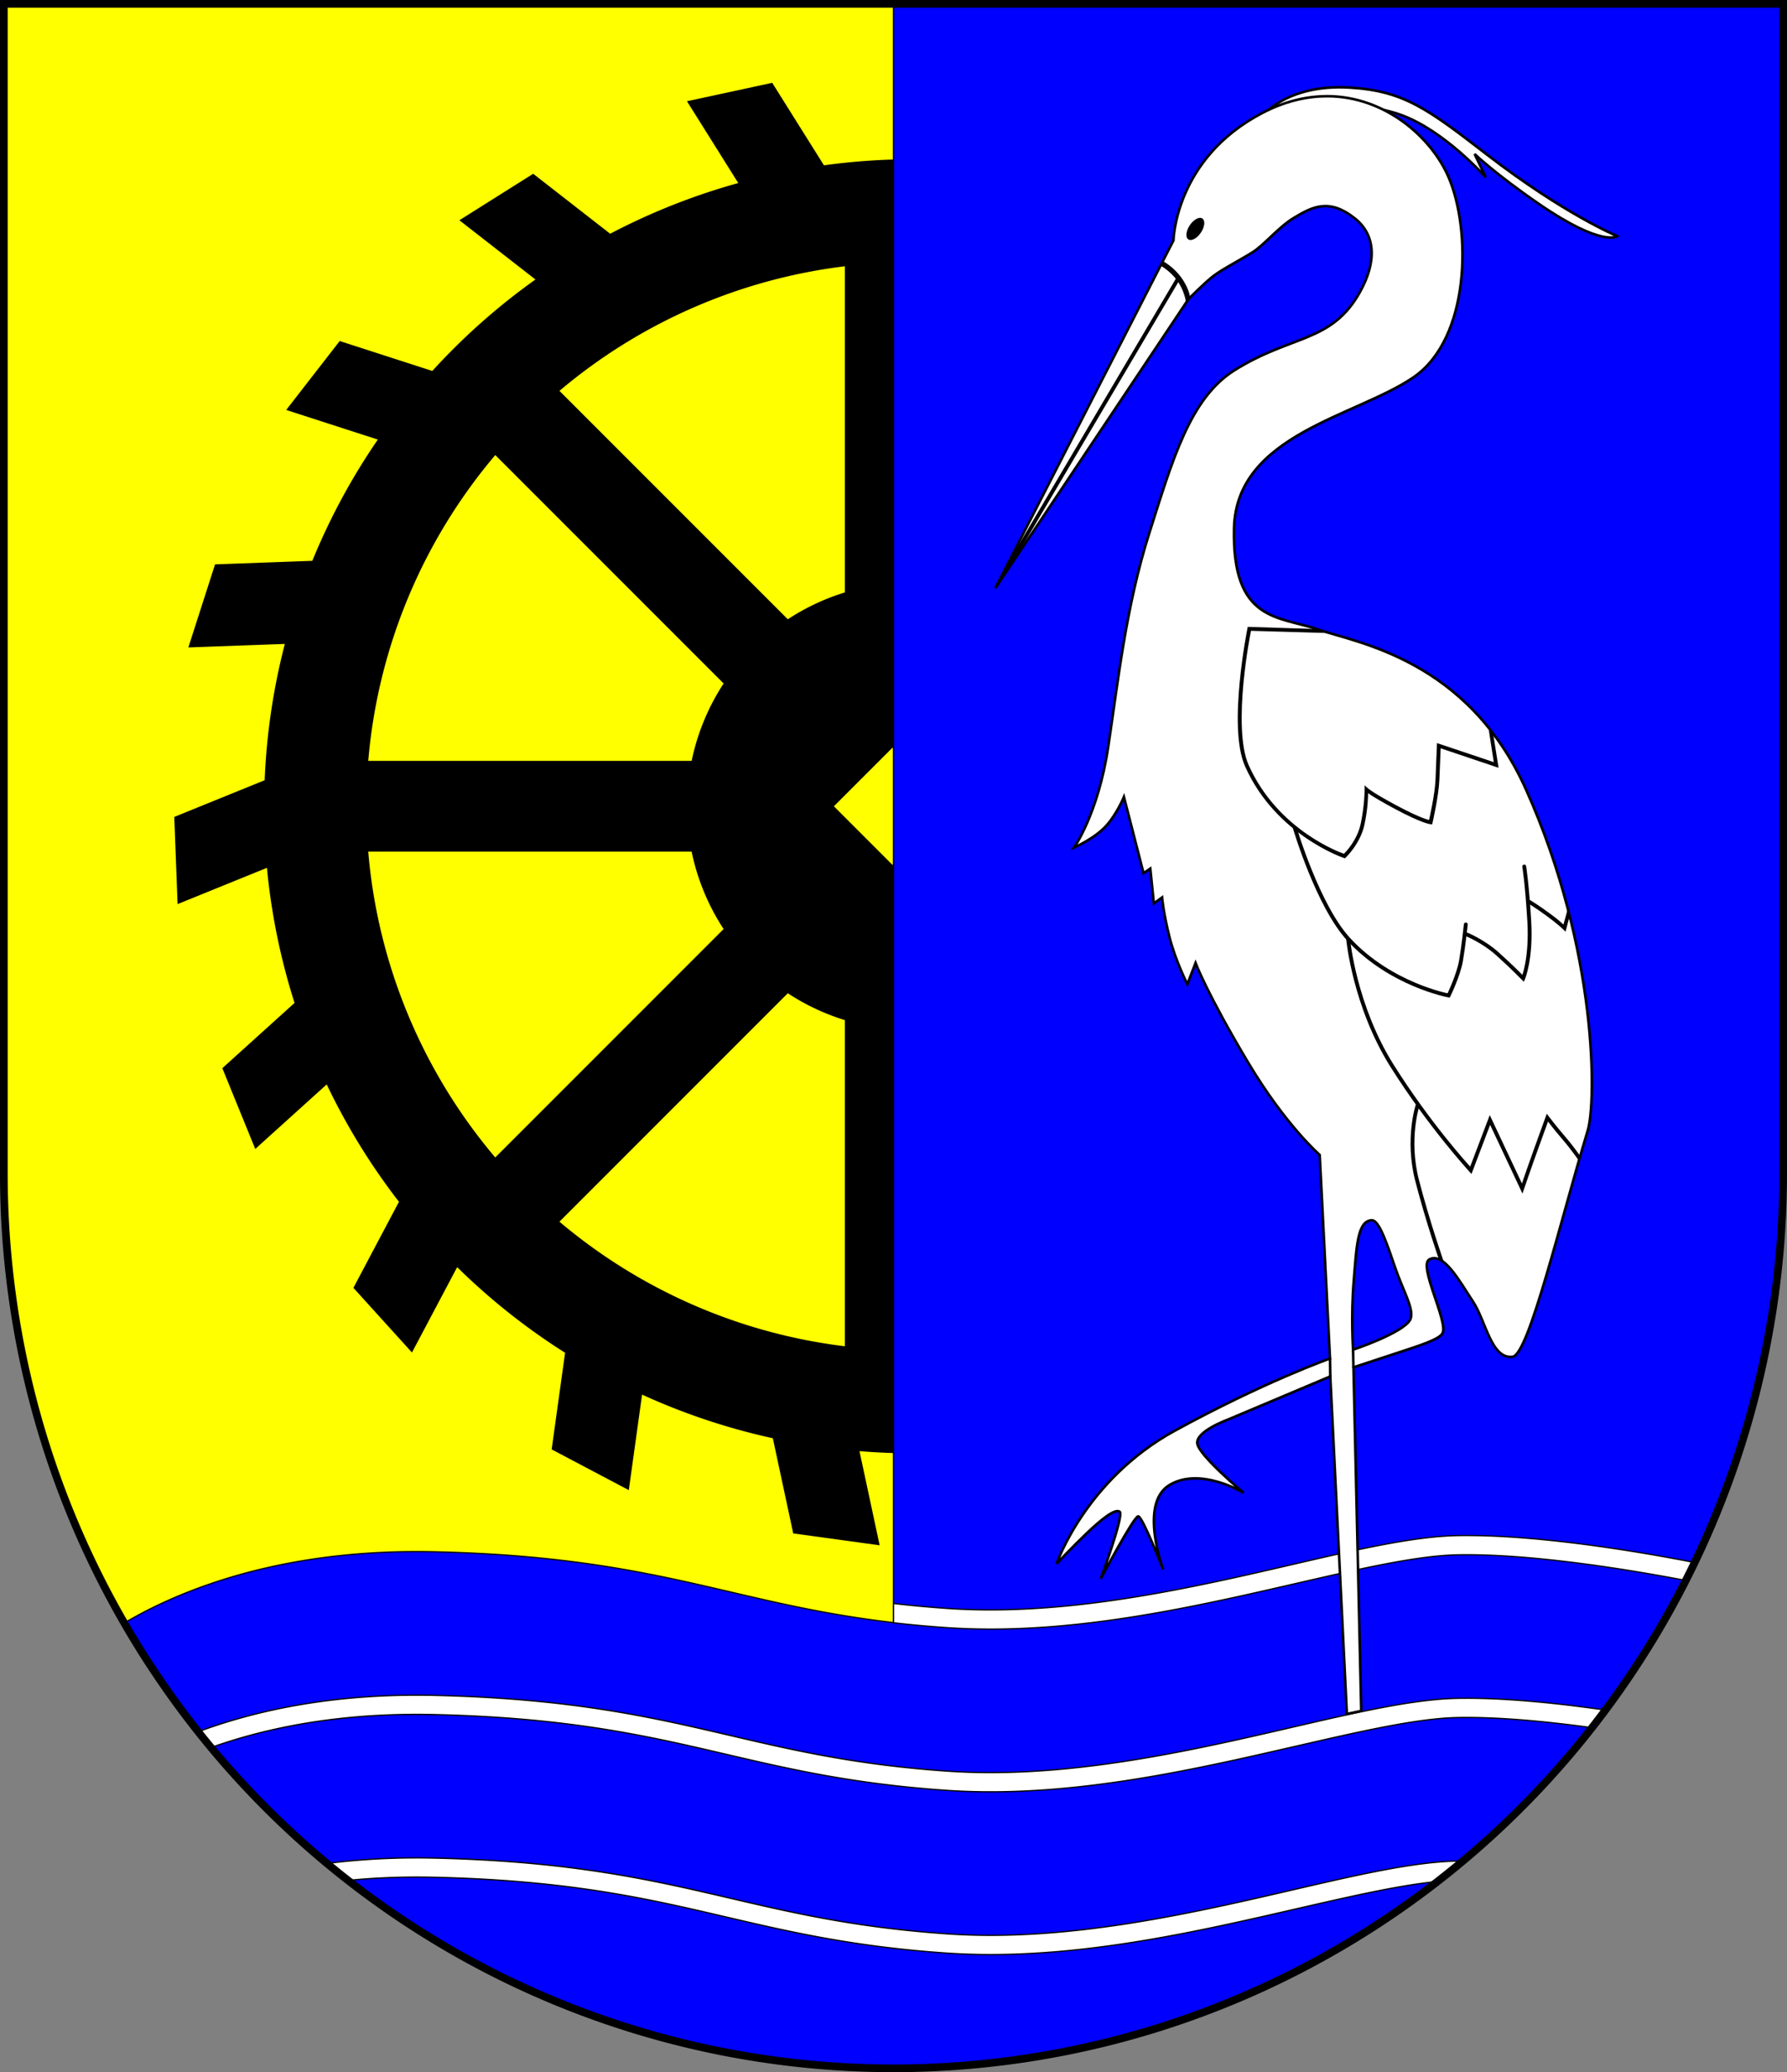 <?xml version="1.0" encoding="UTF-8" standalone="no"?>
<!-- Created with Inkscape (http://www.inkscape.org/) -->

<svg
   width="139.504mm"
   height="161.727mm"
   viewBox="0 0 139.504 161.727"
   version="1.1"
   id="svg1885"
   inkscape:version="1.2.2 (732a01da63, 2022-12-09)"
   sodipodi:docname="Wappen Meyn2.svg"
   xmlns:inkscape="http://www.inkscape.org/namespaces/inkscape"
   xmlns:sodipodi="http://sodipodi.sourceforge.net/DTD/sodipodi-0.dtd"
   xmlns="http://www.w3.org/2000/svg"
   xmlns:svg="http://www.w3.org/2000/svg">
  <rect x="0" y="0" width="139.504" height="161.727" fill="#808080" stroke="none"/>
  <sodipodi:namedview
     id="namedview1887"
     pagecolor="#ffffff"
     bordercolor="#666666"
     borderopacity="1.0"
     inkscape:showpageshadow="2"
     inkscape:pageopacity="0.0"
     inkscape:pagecheckerboard="0"
     inkscape:deskcolor="#d1d1d1"
     inkscape:document-units="mm"
     showgrid="false"
     inkscape:zoom="0.87571326"
     inkscape:cx="264.35594"
     inkscape:cy="306.60721"
     inkscape:current-layer="layer1" />
  <defs
     id="defs1882" />
  <g
     inkscape:label="Ebene 1"
     inkscape:groupmode="layer"
     id="layer1"
     transform="translate(-536.833,-67.637)">
    <g
       id="g1850"
       transform="translate(500.637,-10.403)">
      <path
         id="path1567"
         style="fill:#ffff00;stroke:none;stroke-width:0.6;stroke-linecap:round;stroke-dasharray:none"
         d="m 36.496,78.34 v 91.281 a 69.452,69.845 0 0 0 69.452,69.845 69.452,69.845 0 0 0 69.452,-69.845 V 78.34 Z" />
      <path
         id="path915"
         style="fill:#000000;stroke:#000000;stroke-width:0.3;stroke-linecap:round"
         d="m 96.409,84.673 -6.344,1.369 3.999,6.376 A 50.35,50.35 0 0 0 83.814,96.46 l -6.002,-4.674 -5.493,3.457 5.929,4.617 a 50.35,50.35 0 0 0 -8.258,7.304 l -7.221,-2.333 -3.98,5.127 7.141,2.307 a 50.35,50.35 0 0 0 -5.25,9.692 l -7.586,0.277 -1.986,6.179 7.521,-0.274 a 50.35,50.35 0 0 0 -1.626,10.898 l -7.048,2.861 0.247,6.486 6.963,-2.827 a 50.35,50.35 0 0 0 2.197,10.805 l -5.631,5.087 2.45,6.01 5.569,-5.03 a 50.35,50.35 0 0 0 5.769,9.392 l -3.553,6.708 4.358,4.81 3.523,-6.651 a 50.35,50.35 0 0 0 8.625,6.856 l -1.047,7.534 5.74,3.029 1.034,-7.443 a 50.35,50.35 0 0 0 10.456,3.5 l 1.59,7.421 6.43,0.883 -1.572,-7.338 a 50.35,50.35 0 0 0 4.179,0.188 50.35,50.35 0 0 0 50.35,-50.35 50.35,50.35 0 0 0 -50.35,-50.35 50.35,50.35 0 0 0 -6.839,0.487 z m 12.677,13.727 a 42.642,42.642 0 0 1 25.827,10.137 l -18.025,18.025 a 17.315,17.315 0 0 0 -7.802,-2.815 z m -6.785,0.253 v 25.735 a 17.315,17.315 0 0 0 -4.623,2.178 l -18.029,-18.029 a 42.642,42.642 0 0 1 22.652,-9.884 z m -27.45,14.682 18.029,18.029 a 17.315,17.315 0 0 0 -2.567,6.21 h -25.533 a 42.642,42.642 0 0 1 10.072,-24.239 z m 64.86,0 a 42.642,42.642 0 0 1 10.071,24.239 h -25.523 a 17.315,17.315 0 0 0 -2.573,-6.214 z m -33.846,22.849 4.783,4.783 -4.783,4.783 -4.783,-4.783 z m -41.086,8.175 h 25.533 a 17.315,17.315 0 0 0 2.567,6.21 l -18.029,18.029 a 42.642,42.642 0 0 1 -10.071,-24.24 z m 59.48,5.1e-4 h 25.527 a 42.642,42.642 0 0 1 -10.052,24.263 l -18.049,-18.049 a 17.315,17.315 0 0 0 2.574,-6.214 z m -26.582,11.008 a 17.315,17.315 0 0 0 4.623,2.178 v 25.736 a 42.642,42.642 0 0 1 -22.652,-9.884 z m 19.21,0.004 18.049,18.049 a 42.642,42.642 0 0 1 -25.85,10.147 v -25.38 a 17.315,17.315 0 0 0 7.802,-2.815 z" />
      <path
         id="path1584"
         style="color:#000000;fill:#0000ff;stroke:#000000;stroke-width:0.1;stroke-linecap:round;stroke-dasharray:none"
         d="M 105.948,78.34 V 204.679 c -5.711,-0.667 -9.942,-1.754 -14.483,-2.798 -5.591,-1.286 -11.636,-2.5 -21.287,-2.726 -10.163,-0.239 -17.49,2.073 -22.277,4.463 -0.716,0.358 -1.359,0.716 -1.965,1.07 a 69.452,69.845 0 0 0 60.012,34.779 69.452,69.845 0 0 0 69.452,-69.845 V 78.34 Z" />
      <path
         id="path976"
         style="color:#000000;fill:#ffffff;stroke:#000000;stroke-width:0.1;stroke-linecap:round;stroke-dasharray:none"
         d="m 150.786,197.882 c -0.278,-5.5e-4 -0.552,0.002 -0.823,0.007 -4.432,0.082 -10.561,1.787 -17.531,3.315 -6.97,1.528 -14.747,2.89 -22.264,2.371 -1.5,-0.104 -2.9,-0.235 -4.22,-0.389 v 1.507 c 1.293,0.149 2.657,0.277 4.117,0.378 7.766,0.536 15.672,-0.865 22.688,-2.402 7.015,-1.538 13.176,-3.204 17.238,-3.279 5.838,-0.108 13.654,1.206 17.805,2 a 69.452,69.845 0 0 0 0.695,-1.4 c -3.882,-0.761 -11.548,-2.095 -17.703,-2.107 z" />
      <path
         id="path1586"
         style="color:#000000;fill:#ffffff;stroke:#000000;stroke-width:0.1;stroke-linecap:round;stroke-dasharray:none"
         d="m 68.305,223.043 c -2.337,0.017 -4.509,0.173 -6.53,0.428 a 69.452,69.845 0 0 0 1.668,1.322 c 2.071,-0.2 4.3,-0.292 6.7,-0.235 9.541,0.224 15.421,1.41 20.984,2.69 5.563,1.28 10.823,2.662 18.938,3.223 7.766,0.536 15.672,-0.865 22.688,-2.402 6.159,-1.35 11.658,-2.798 15.658,-3.183 a 69.452,69.845 0 0 0 1.982,-1.596 c -0.142,0.001 -0.29,-0.003 -0.43,-5.2e-4 -4.432,0.082 -10.561,1.787 -17.531,3.315 -6.97,1.528 -14.747,2.888 -22.264,2.369 -7.99,-0.552 -13.112,-1.899 -18.703,-3.185 -5.591,-1.286 -11.636,-2.502 -21.287,-2.729 -0.635,-0.015 -1.259,-0.02 -1.872,-0.015 z" />
      <path
         id="path1580"
         style="color:#000000;fill:#ffffff;stroke:#000000;stroke-width:0.1;stroke-linecap:round;stroke-dasharray:none"
         d="m 68.305,210.344 c -6.882,0.049 -12.373,1.28 -16.583,2.834 a 69.452,69.845 0 0 0 0.974,1.243 c 4.363,-1.551 10.126,-2.733 17.446,-2.561 9.541,0.224 15.421,1.41 20.984,2.689 5.563,1.28 10.823,2.661 18.938,3.221 7.766,0.536 15.672,-0.865 22.688,-2.402 7.015,-1.538 13.176,-3.202 17.238,-3.277 3.208,-0.059 7.013,0.312 10.484,0.79 a 69.452,69.845 0 0 0 1.05,-1.376 c -3.727,-0.538 -7.959,-0.981 -11.561,-0.914 -4.432,0.082 -10.561,1.785 -17.531,3.312 -6.97,1.528 -14.747,2.89 -22.264,2.371 -7.99,-0.552 -13.112,-1.901 -18.703,-3.187 -5.591,-1.286 -11.636,-2.5 -21.287,-2.727 -0.635,-0.015 -1.259,-0.02 -1.872,-0.015 z" />
      <path
         id="path1133"
         style="fill:none;stroke:#000000;stroke-width:0.6;stroke-linecap:round;stroke-dasharray:none"
         d="m 36.496,78.34 v 91.281 a 69.452,69.845 0 0 0 69.452,69.845 69.452,69.845 0 0 0 69.452,-69.845 V 78.34 Z" />
      <g
         id="g1752"
         transform="translate(-307.697,-47.114)">
        <path
           style="fill:#ffffff;stroke:#000000;stroke-width:0.2;stroke-linecap:round;stroke-dasharray:none"
           d="m 442.341,134.326 c 0,0 1.896,-2.634 6.924,-2.336 4.227,0.25 6.118,1.692 10.706,5.228 6.062,4.672 10.178,6.368 10.178,6.368 0,0 -1.144,0.901 -6.116,-2.514 -3.414,-2.345 -5.024,-3.899 -5.024,-3.899 l 0.865,1.809 c 0,0 -3.225,-3.638 -6.607,-4.857 -3.382,-1.219 -7.492,-0.61 -7.492,-0.61 z"
           id="path1482"
           sodipodi:nodetypes="csscsccscc" />
        <path
           id="path1242"
           style="fill:#ffffff;stroke:#000000;stroke-width:0.2;stroke-linecap:round;stroke-dasharray:none"
           d="m 447.5,132.665 c -1.584,-0.004 -3.285,0.381 -5.048,1.299 -6.841,3.559 -6.952,9.955 -6.952,9.955 l -13.905,27.141 15.072,-22.553 c 0,0 1.224,-1.251 1.947,-1.808 0.723,-0.556 2.252,-1.335 3.115,-1.891 0.862,-0.556 1.999,-1.933 3.115,-2.614 1.502,-0.918 2.809,-1.585 4.811,0 1.653,1.308 1.707,3.407 0.417,5.729 -2.225,4.004 -5.312,3.322 -9.789,6.118 -3.48,2.174 -4.839,6.952 -6.674,12.736 -1.835,5.784 -2.424,11.531 -3.211,16.722 -0.787,5.191 -2.657,7.805 -2.657,7.805 0,0 1.641,-0.709 2.558,-1.752 0.807,-0.917 1.335,-2.197 1.335,-2.197 l 1.53,5.951 0.528,-0.362 0.278,2.725 0.64,-0.473 c 0,0 0.111,1.251 0.584,3.115 0.473,1.863 1.392,3.657 1.392,3.657 l 0.638,-1.655 c 0,0 0.921,2.439 4.116,7.786 2.918,4.884 5.578,7.194 5.578,7.194 l 0.804,15.889 c 0,0 -5.171,1.829 -12.132,5.644 -6.961,3.815 -9.211,10.372 -9.211,10.372 0,0 1.141,-1.224 2.336,-2.364 1.196,-1.14 2.224,-1.947 2.586,-1.697 0.362,0.25 -1.474,5.228 -1.474,5.228 0,0 2.586,-4.866 2.92,-4.866 0.334,0 1.947,4.143 1.947,4.143 0,0 -1.919,-5.144 0.501,-6.59 2.419,-1.446 5.784,0.611 5.784,0.611 0,0 -3.5,-2.91 -3.618,-3.854 -0.118,-0.944 2.36,-1.848 2.36,-1.848 l 8.023,-3.382 1.294,26.348 1.123,-0.244 -0.608,-26.812 c 0,0 1.798,-0.589 3.584,-1.179 1.576,-0.52 3.149,-1.013 3.377,-1.496 0.43,-0.908 -1.919,-5.289 -1.037,-5.748 1.139,-0.593 2.374,1.737 3.396,3.271 1.023,1.534 1.434,4.547 3.107,4.326 1.25,-0.165 3.683,-10.439 5.863,-17.662 0.662,-2.194 0.808,-14.037 -4.811,-26.585 -4.56,-10.183 -13.181,-11.457 -16.24,-12.513 -3.059,-1.057 -6.73,-0.556 -6.563,-7.898 0.167,-7.341 9.566,-8.732 14.016,-11.791 4.449,-3.059 4.505,-11.513 2.725,-15.629 -1.321,-3.055 -4.909,-6.293 -9.468,-6.305 z m 3.489,87.728 c 0.571,-0.01 1.19,1.859 1.841,3.761 0.603,1.761 1.552,3.309 1.134,4.026 -0.601,1.031 -4.443,2.316 -4.443,2.316 0,0 -0.173,-2.65 0.049,-5.32 0.222,-2.67 0.279,-4.764 1.419,-4.783 z"
           sodipodi:nodetypes="sscccsssssssscscccccsccsccscsscscscscccccssssssssssssssscsss" />
        <path
           style="color:#000000;fill:#000000;stroke-linecap:round;-inkscape-stroke:none"
           d="m 434.794,145.603 c -0.096,-0.056 -0.218,-0.023 -0.273,0.072 -0.056,0.096 -0.023,0.218 0.072,0.273 0,0 0.69,0.401 1.189,1.092 0.563,0.778 0.684,1.622 0.684,1.622 0.012,0.11 0.051,-0.074 0.162,-0.086 0.11,-0.013 0.189,-0.113 0.176,-0.223 0,0 -0.085,-0.7 -0.697,-1.547 -0.559,-0.772 -1.312,-1.203 -1.312,-1.203 z"
           id="path1553"
           sodipodi:nodetypes="sscscccscs" />
        <path
           style="fill:none;stroke:#000000;stroke-width:0.3;stroke-linecap:round;stroke-dasharray:none"
           d="M 435.825,146.966 422.493,169.54"
           id="path1555" />
        <ellipse
           style="fill:#000000;stroke:none;stroke-width:0.3;stroke-linecap:round;stroke-dasharray:none"
           id="path1613"
           cx="445.169"
           cy="-96.837"
           rx="0.521"
           ry="0.982"
           transform="matrix(0.864,0.504,-0.543,0.84,0,0)" />
        <path
           style="color:#000000;fill:#000000;stroke-linecap:round;-inkscape-stroke:none"
           d="m 441.301,174.078 -0.025,0.123 c 0,0 -0.388,1.914 -0.607,4.211 -0.219,2.297 -0.282,4.972 0.424,6.559 2.386,5.365 7.709,7.145 7.709,7.145 l 0.086,0.029 0.064,-0.062 c 0,0 1.143,-1.076 1.461,-2.58 0.279,-1.32 0.278,-2.239 0.281,-2.451 0.069,0.052 0.055,0.05 0.223,0.158 0.333,0.215 0.898,0.554 1.838,1.059 1.073,0.576 1.767,0.878 2.197,1.037 0.43,0.159 0.615,0.176 0.615,0.176 l 0.129,0.012 0.029,-0.127 c 0,0 0.474,-2.054 0.531,-3.309 0.051,-1.134 0.096,-2.307 0.104,-2.5 l 4.521,1.52 -0.428,-2.693 c -0.014,-0.081 -0.09,-0.136 -0.172,-0.123 -0.082,0.013 -0.18,-0.237 -0.167,-0.155 l 0.393,2.53 -4.434,-1.488 -0.008,0.201 c 0,0 -0.054,1.473 -0.109,2.695 -0.052,1.135 -0.459,2.918 -0.5,3.1 -0.053,-0.009 -0.092,-0.005 -0.402,-0.119 -0.412,-0.152 -1.094,-0.449 -2.158,-1.02 -0.934,-0.502 -1.495,-0.838 -1.818,-1.047 -0.323,-0.209 -0.4,-0.283 -0.4,-0.283 l -0.252,-0.23 v 0.342 c 0,0 -0.004,1.225 -0.307,2.654 -0.277,1.308 -1.197,2.235 -1.309,2.346 -0.15,-0.051 -5.151,-1.777 -7.445,-6.936 -0.651,-1.463 -0.616,-4.129 -0.398,-6.408 0.211,-2.212 0.564,-3.949 0.586,-4.057 l 5.762,0.165 c 0.082,0.002 -0.21,-0.057 -0.207,-0.14 0.002,-0.083 -0.063,-0.152 -0.146,-0.154 z"
           id="path1769"
           sodipodi:nodetypes="ccsscccscssscccsccccccccsccsscccccssccccc" />
        <path
           style="fill:none;stroke:#000000;stroke-width:0.3;stroke-linecap:round;stroke-dasharray:none"
           d="m 444.975,189.78 c 0,0 1.801,6.096 4.222,8.705 3.279,3.534 7.787,4.365 7.787,4.365 0,0 0.767,-1.573 0.964,-2.714 0.197,-1.14 0.374,-2.832 0.374,-2.832"
           id="path1669"
           sodipodi:nodetypes="cscsc" />
        <path
           style="fill:none;stroke:#000000;stroke-width:0.3;stroke-linecap:round;stroke-dasharray:none"
           d="m 458.321,198.052 c 0,0 1.337,0.531 2.458,1.534 1.121,1.003 2.025,1.927 2.025,1.927 0,0 0.649,-1.514 0.472,-4.483 -0.177,-2.969 -0.393,-4.247 -0.393,-4.247"
           id="path1671" />
        <path
           style="color:#000000;fill:#000000;stroke-linecap:round;-inkscape-stroke:none"
           d="m 463.199,195.371 c -0.038,0.01 -0.071,0.034 -0.092,0.068 -0.042,0.071 -0.018,0.163 0.053,0.205 0,0 0.622,0.371 1.502,1.016 0.879,0.644 1.26,1.027 1.26,1.027 l 0.186,0.184 0.342,-1.295 c 0.021,-0.08 -0.027,-0.163 -0.107,-0.184 -0.08,-0.021 -0.079,-0.241 -0.1,-0.161 l -0.298,1.086 c -0.103,-0.099 -0.344,-0.344 -1.104,-0.9 -0.89,-0.653 -1.527,-1.031 -1.527,-1.031 -0.034,-0.02 -0.075,-0.026 -0.113,-0.016 z"
           id="path1673"
           sodipodi:nodetypes="cccsccccccsccc" />
        <path
           style="color:#000000;fill:#000000;stroke-linecap:round;-inkscape-stroke:none"
           d="m 449.123,198.316 c -0.082,0.008 -0.142,0.08 -0.135,0.162 0,0 0.491,5.241 3.463,9.957 2.958,4.693 6.152,8.162 6.152,8.162 l 0.164,0.18 1.455,-3.83 2.525,5.365 0.119,-0.352 c 0,0 0.59,-1.73 1.061,-3.025 0.425,-1.169 0.741,-2.045 0.814,-2.25 0.119,0.156 0.461,0.618 1.094,1.354 0.722,0.839 1.266,1.637 1.266,1.637 0.046,0.068 0.052,-0.027 0.121,-0.072 0.069,-0.045 0.088,-0.138 0.043,-0.207 0,0 -0.468,-0.7 -1.201,-1.553 -0.724,-0.842 -1.252,-1.547 -1.252,-1.547 l -0.168,-0.223 -0.094,0.262 c 0,0 -0.432,1.2 -0.904,2.498 -0.419,1.152 -0.83,2.361 -0.941,2.686 l -2.512,-5.338 -1.529,4.023 c -0.244,-0.268 -3.138,-3.454 -5.959,-7.93 -2.927,-4.644 -3.418,-9.824 -3.418,-9.824 -0.008,-0.083 -0.082,-0.143 -0.164,-0.135 z"
           id="path1675"
           sodipodi:nodetypes="scscccccscscscscccscccscss" />
        <path
           style="color:#000000;fill:#000000;stroke-linecap:round;-inkscape-stroke:none"
           d="m 454.613,211.262 c -0.079,-0.027 -0.165,0.015 -0.191,0.094 0,0 -0.898,2.677 -0.041,5.984 0.847,3.272 1.861,6.152 1.861,6.152 0.028,0.078 0.113,0.119 0.191,0.092 0.078,-0.028 0.198,0.128 0.17,0.05 0,0 -1.091,-3.111 -1.934,-6.368 -0.834,-3.221 0.037,-5.814 0.037,-5.814 0.026,-0.078 -0.016,-0.163 -0.094,-0.189 z"
           id="path1677"
           sodipodi:nodetypes="scscccscss" />
        <path
           style="fill:none;stroke:#000000;stroke-width:0.2;stroke-linecap:round;stroke-dasharray:none"
           d="m 447.722,231.186 0.02,1.396"
           id="path1681" />
        <path
           style="fill:none;stroke:#000000;stroke-width:0.2;stroke-linecap:round;stroke-dasharray:none"
           d="m 449.522,230.555 0.029,1.319"
           id="path1683"
           sodipodi:nodetypes="cc" />
      </g>
    </g>
  </g>
</svg>
